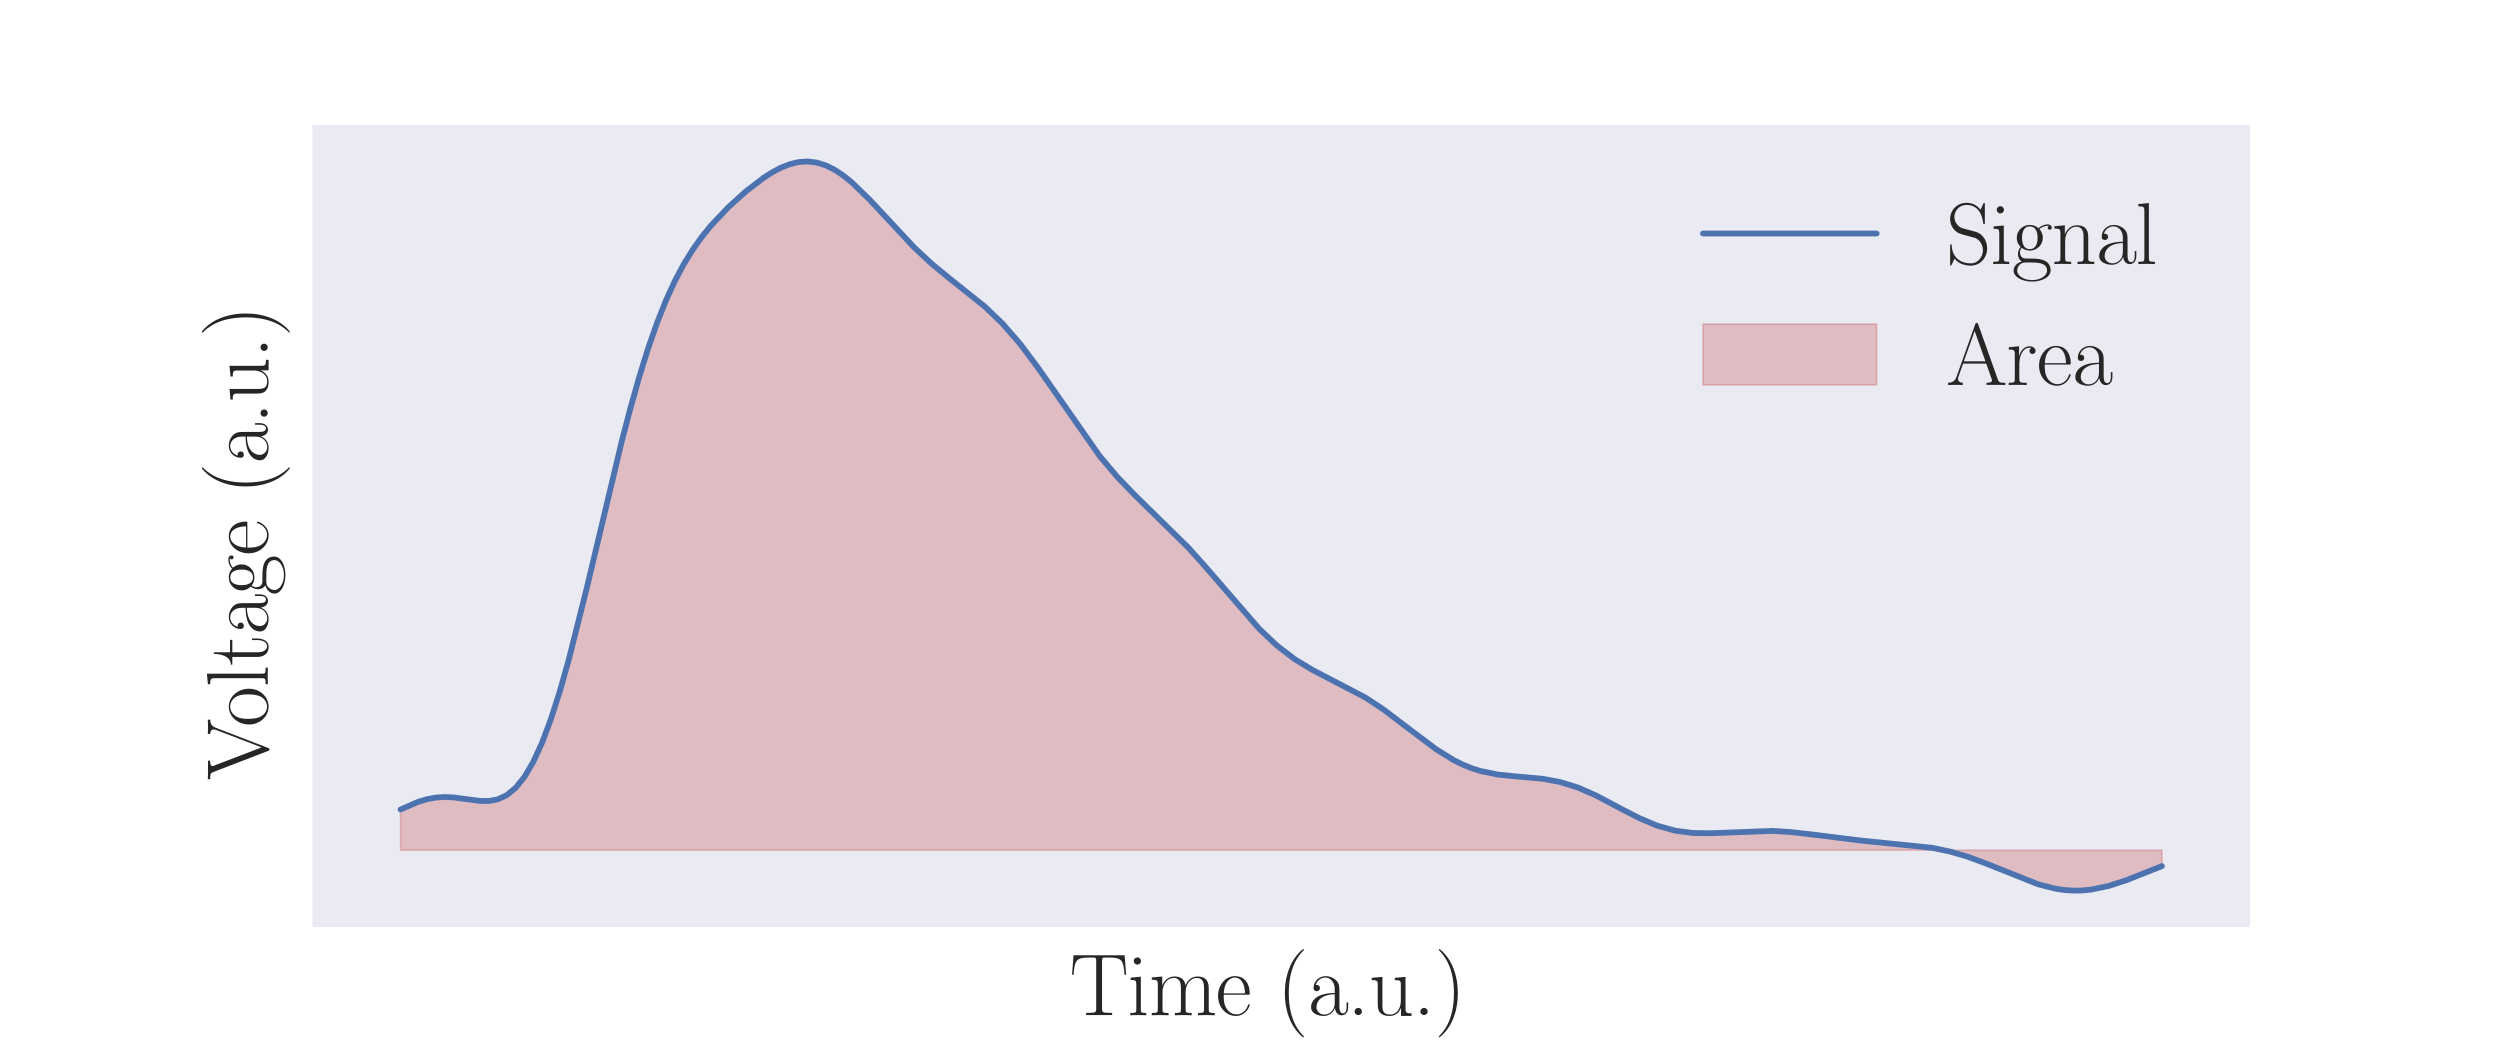 <?xml version="1.0" encoding="utf-8" standalone="no"?>
<!DOCTYPE svg PUBLIC "-//W3C//DTD SVG 1.1//EN"
  "http://www.w3.org/Graphics/SVG/1.1/DTD/svg11.dtd">
<svg xmlns:xlink="http://www.w3.org/1999/xlink" width="432pt" height="180pt" viewBox="0 0 432 180" xmlns="http://www.w3.org/2000/svg" version="1.1">
 <defs>
  <style type="text/css">*{stroke-linejoin: round; stroke-linecap: butt}</style>
 </defs>
 <g id="figure_1">
  <g id="patch_1">
   <path d="M 0 180 
L 432 180 
L 432 0 
L 0 0 
z
" style="fill: #ffffff"/>
  </g>
  <g id="axes_1">
   <g id="patch_2">
    <path d="M 54 160.2 
L 388.8 160.2 
L 388.8 21.6 
L 54 21.6 
z
" style="fill: #eaeaf2"/>
   </g>
   <g id="matplotlib.axis_1">
    <g id="text_1">
     <!-- Time (a.u.) -->
     <g style="fill: #262626" transform="translate(184.819 175.408) scale(0.15 -0.15)">
      <defs>
       <path id="CMR17-54" d="M 3981 4326 
L 288 4326 
L 179 2918 
L 294 2918 
C 378 3976 467 4160 1453 4160 
C 1568 4160 1754 4160 1805 4154 
C 1926 4135 1926 4058 1926 3912 
L 1926 459 
C 1926 230 1907 160 1376 160 
L 1197 160 
L 1197 0 
C 1504 0 1824 0 2138 0 
C 2451 0 2771 0 3078 0 
L 3078 160 
L 2899 160 
C 2368 160 2349 230 2349 459 
L 2349 3912 
C 2349 4052 2349 4129 2464 4154 
C 2515 4160 2701 4160 2816 4160 
C 3795 4160 3891 3976 3974 2918 
L 4090 2918 
L 3981 4326 
z
" transform="scale(0.016)"/>
       <path id="CMR17-69" d="M 992 3909 
C 992 4049 877 4170 730 4170 
C 589 4170 467 4056 467 3909 
C 467 3769 582 3648 730 3648 
C 870 3648 992 3763 992 3909 
z
M 243 2706 
L 243 2541 
C 602 2541 653 2502 653 2197 
L 653 427 
C 653 184 627 153 218 153 
L 218 -13 
C 371 0 646 0 806 0 
C 960 0 1222 0 1370 -13 
L 1370 153 
C 992 153 979 191 979 420 
L 979 2776 
L 243 2706 
z
" transform="scale(0.016)"/>
       <path id="CMR17-6d" d="M 4326 1933 
C 4326 2252 4269 2790 3507 2790 
C 3072 2790 2771 2496 2656 2151 
L 2650 2151 
C 2573 2676 2195 2790 1837 2790 
C 1331 2790 1069 2400 973 2144 
L 966 2144 
L 966 2790 
L 211 2720 
L 211 2554 
C 589 2554 646 2515 646 2208 
L 646 428 
C 646 184 621 153 211 153 
L 211 -13 
C 365 0 646 0 813 0 
C 979 0 1267 0 1421 -13 
L 1421 153 
C 1011 153 986 178 986 428 
L 986 1658 
C 986 2247 1344 2688 1792 2688 
C 2266 2688 2317 2266 2317 1958 
L 2317 428 
C 2317 184 2291 153 1882 153 
L 1882 -13 
C 2035 0 2317 0 2483 0 
C 2650 0 2938 0 3091 -13 
L 3091 153 
C 2682 153 2656 178 2656 428 
L 2656 1658 
C 2656 2247 3014 2688 3462 2688 
C 3936 2688 3987 2266 3987 1958 
L 3987 428 
C 3987 184 3962 153 3552 153 
L 3552 -13 
C 3706 0 3987 0 4154 0 
C 4320 0 4608 0 4762 -13 
L 4762 153 
C 4352 153 4326 178 4326 428 
L 4326 1933 
z
" transform="scale(0.016)"/>
       <path id="CMR17-65" d="M 2438 1472 
C 2464 1498 2464 1511 2464 1576 
C 2464 2238 2118 2816 1389 2816 
C 710 2816 173 2169 173 1383 
C 173 551 781 -64 1459 -64 
C 2176 -64 2458 607 2458 740 
C 2458 784 2419 784 2406 784 
C 2362 784 2355 771 2330 696 
C 2189 265 1837 51 1504 51 
C 1229 51 954 203 781 480 
C 582 803 582 1176 582 1472 
L 2438 1472 
z
M 589 1568 
C 634 2505 1126 2714 1382 2714 
C 1818 2714 2112 2297 2118 1568 
L 589 1568 
z
" transform="scale(0.016)"/>
       <path id="CMR17-28" d="M 1958 -1561 
C 1958 -1555 1958 -1542 1939 -1523 
C 1645 -1224 858 -407 858 1581 
C 858 3569 1632 4379 1946 4697 
C 1946 4704 1958 4717 1958 4736 
C 1958 4755 1939 4768 1914 4768 
C 1843 4768 1299 4296 986 3594 
C 666 2887 576 2199 576 1588 
C 576 1128 621 351 1005 -471 
C 1312 -1135 1837 -1600 1914 -1600 
C 1946 -1600 1958 -1587 1958 -1561 
z
" transform="scale(0.016)"/>
       <path id="CMR17-61" d="M 2304 1653 
C 2304 2072 2304 2294 2035 2543 
C 1798 2752 1523 2816 1306 2816 
C 800 2816 435 2407 435 1971 
C 435 1728 627 1728 666 1728 
C 749 1728 896 1778 896 1954 
C 896 2112 774 2181 666 2181 
C 640 2181 608 2174 589 2168 
C 723 2592 1069 2714 1293 2714 
C 1613 2714 1965 2429 1965 1885 
L 1965 1600 
C 1587 1600 1133 1549 774 1357 
C 371 1133 256 813 256 570 
C 256 77 832 -64 1171 -64 
C 1523 -64 1850 139 1990 511 
C 2003 233 2182 -18 2464 -18 
C 2598 -18 2938 70 2938 567 
L 2938 920 
L 2822 920 
L 2822 562 
C 2822 178 2650 128 2566 128 
C 2304 128 2304 458 2304 738 
L 2304 1653 
z
M 1965 870 
C 1965 317 1568 38 1216 38 
C 896 38 646 275 646 570 
C 646 761 730 1100 1101 1305 
C 1408 1478 1760 1504 1965 1504 
L 1965 870 
z
" transform="scale(0.016)"/>
       <path id="CMR17-2e" d="M 1062 261 
C 1062 420 934 522 800 522 
C 672 522 538 420 538 261 
C 538 102 666 0 800 0 
C 928 0 1062 102 1062 261 
z
" transform="scale(0.016)"/>
       <path id="CMR17-75" d="M 1882 2693 
L 1882 2528 
C 2259 2528 2317 2489 2317 2186 
L 2317 1032 
C 2317 500 2029 38 1555 38 
C 1030 38 986 348 986 678 
L 986 2763 
L 211 2693 
L 211 2528 
C 467 2528 640 2528 646 2274 
L 646 1058 
C 646 633 646 361 813 183 
C 896 101 1056 -64 1517 -64 
C 2061 -64 2272 377 2323 506 
L 2330 506 
L 2330 -63 
L 3091 -63 
L 3091 128 
C 2714 128 2656 166 2656 473 
L 2656 2763 
L 1882 2693 
z
" transform="scale(0.016)"/>
       <path id="CMR17-29" d="M 1683 1581 
C 1683 2040 1638 2817 1254 3639 
C 947 4303 422 4768 346 4768 
C 326 4768 301 4761 301 4729 
C 301 4717 307 4710 314 4697 
C 621 4378 1402 3568 1402 1584 
C 1402 -407 627 -1217 314 -1537 
C 307 -1549 301 -1556 301 -1568 
C 301 -1600 326 -1600 346 -1600 
C 416 -1600 960 -1128 1274 -426 
C 1594 281 1683 969 1683 1581 
z
" transform="scale(0.016)"/>
      </defs>
      <use xlink:href="#CMR17-54" transform="scale(0.996)"/>
      <use xlink:href="#CMR17-69" transform="translate(66.51 0) scale(0.996)"/>
      <use xlink:href="#CMR17-6d" transform="translate(91.381 0) scale(0.996)"/>
      <use xlink:href="#CMR17-65" transform="translate(168.301 0) scale(0.996)"/>
      <use xlink:href="#CMR17-28" transform="translate(238.862 0) scale(0.996)"/>
      <use xlink:href="#CMR17-61" transform="translate(274.143 0) scale(0.996)"/>
      <use xlink:href="#CMR17-2e" transform="translate(319.833 0) scale(0.996)"/>
      <use xlink:href="#CMR17-75" transform="translate(344.704 0) scale(0.996)"/>
      <use xlink:href="#CMR17-2e" transform="translate(395.6 0) scale(0.996)"/>
      <use xlink:href="#CMR17-29" transform="translate(420.471 0) scale(0.996)"/>
     </g>
    </g>
   </g>
   <g id="matplotlib.axis_2">
    <g id="text_2">
     <!-- Voltage (a.u.) -->
     <g style="fill: #262626" transform="translate(46.264 134.795) rotate(-90) scale(0.15 -0.15)">
      <defs>
       <path id="CMR17-56" d="M 3776 3745 
C 3834 3886 3936 4160 4365 4160 
L 4365 4332 
C 4218 4319 4051 4319 3891 4319 
C 3738 4319 3475 4319 3328 4332 
L 3328 4160 
C 3648 4160 3661 3936 3661 3898 
C 3661 3827 3642 3783 3622 3732 
L 2362 446 
L 1043 3886 
C 1024 3931 1011 3963 1011 3994 
C 1011 4160 1267 4160 1402 4160 
L 1402 4319 
C 1197 4319 896 4319 685 4319 
C 518 4319 218 4319 64 4332 
L 64 4160 
C 435 4160 506 4135 582 3931 
L 2106 -26 
C 2138 -115 2144 -128 2214 -128 
C 2285 -128 2291 -115 2323 -26 
L 3776 3745 
z
" transform="scale(0.016)"/>
       <path id="CMR17-6f" d="M 2758 1356 
C 2758 2176 2163 2816 1466 2816 
C 768 2816 173 2176 173 1356 
C 173 551 768 -64 1466 -64 
C 2163 -64 2758 551 2758 1356 
z
M 1466 51 
C 1165 51 909 230 762 480 
C 602 767 582 1126 582 1408 
C 582 1677 595 2010 762 2298 
C 890 2509 1139 2714 1466 2714 
C 1754 2714 1997 2554 2150 2330 
C 2349 2029 2349 1607 2349 1408 
C 2349 1158 2336 775 2163 467 
C 1984 173 1709 51 1466 51 
z
" transform="scale(0.016)"/>
       <path id="CMR17-6c" d="M 979 4396 
L 218 4326 
L 218 4160 
C 595 4160 653 4122 653 3817 
L 653 426 
C 653 184 627 153 218 153 
L 218 -13 
C 371 0 653 0 813 0 
C 979 0 1261 0 1414 -13 
L 1414 153 
C 1005 153 979 178 979 426 
L 979 4396 
z
" transform="scale(0.016)"/>
       <path id="CMR17-74" d="M 966 2560 
L 1862 2560 
L 1862 2725 
L 966 2725 
L 966 3904 
L 851 3904 
C 838 3245 614 2668 70 2668 
L 70 2560 
L 627 2560 
L 627 771 
C 627 650 627 -64 1370 -64 
C 1747 -64 1965 306 1965 777 
L 1965 1140 
L 1850 1140 
L 1850 783 
C 1850 344 1677 51 1408 51 
C 1222 51 966 178 966 758 
L 966 2560 
z
" transform="scale(0.016)"/>
       <path id="CMR17-67" d="M 710 1164 
C 832 1068 1043 960 1299 960 
C 1805 960 2240 1357 2240 1888 
C 2240 2054 2189 2310 1997 2509 
C 2176 2692 2438 2752 2586 2752 
C 2611 2752 2650 2752 2682 2734 
C 2656 2728 2598 2703 2598 2605 
C 2598 2527 2656 2471 2739 2471 
C 2835 2471 2886 2533 2886 2614 
C 2886 2731 2790 2854 2586 2854 
C 2330 2854 2106 2738 1926 2580 
C 1734 2753 1504 2816 1299 2816 
C 794 2816 358 2419 358 1888 
C 358 1522 570 1292 634 1228 
C 442 1004 442 743 442 711 
C 442 545 506 302 723 168 
C 390 85 128 -169 128 -486 
C 128 -943 736 -1280 1466 -1280 
C 2170 -1280 2803 -956 2803 -479 
C 2803 384 1856 384 1363 384 
C 1216 384 954 384 922 391 
C 723 423 589 602 589 826 
C 589 883 589 1024 710 1164 
z
M 1299 1068 
C 736 1068 736 1760 736 1889 
C 736 2016 736 2708 1299 2708 
C 1862 2708 1862 2016 1862 1889 
C 1862 1760 1862 1068 1299 1068 
z
M 1466 -1171 
C 826 -1171 384 -835 384 -486 
C 384 -289 493 -105 634 -4 
C 794 104 858 104 1293 104 
C 1818 104 2547 104 2547 -486 
C 2547 -835 2106 -1171 1466 -1171 
z
" transform="scale(0.016)"/>
      </defs>
      <use xlink:href="#CMR17-56" transform="scale(0.996)"/>
      <use xlink:href="#CMR17-6f" transform="translate(61.265 0) scale(0.996)"/>
      <use xlink:href="#CMR17-6c" transform="translate(106.956 0) scale(0.996)"/>
      <use xlink:href="#CMR17-74" transform="translate(131.827 0) scale(0.996)"/>
      <use xlink:href="#CMR17-61" transform="translate(167.107 0) scale(0.996)"/>
      <use xlink:href="#CMR17-67" transform="translate(212.798 0) scale(0.996)"/>
      <use xlink:href="#CMR17-65" transform="translate(258.488 0) scale(0.996)"/>
      <use xlink:href="#CMR17-28" transform="translate(329.05 0) scale(0.996)"/>
      <use xlink:href="#CMR17-61" transform="translate(364.331 0) scale(0.996)"/>
      <use xlink:href="#CMR17-2e" transform="translate(410.021 0) scale(0.996)"/>
      <use xlink:href="#CMR17-75" transform="translate(434.892 0) scale(0.996)"/>
      <use xlink:href="#CMR17-2e" transform="translate(485.788 0) scale(0.996)"/>
      <use xlink:href="#CMR17-29" transform="translate(510.659 0) scale(0.996)"/>
     </g>
    </g>
   </g>
   <g id="PolyCollection_1">
    <defs>
     <path id="mc242a52dd7" d="M 69.218 -33.087 
L 69.218 -40.12 
L 70.748 -40.841 
L 72.277 -41.451 
L 73.807 -41.908 
L 75.336 -42.185 
L 76.866 -42.276 
L 78.395 -42.202 
L 79.924 -42.011 
L 81.454 -41.777 
L 82.983 -41.599 
L 84.513 -41.593 
L 86.042 -41.886 
L 87.572 -42.604 
L 89.101 -43.863 
L 90.631 -45.761 
L 92.16 -48.367 
L 93.69 -51.715 
L 95.219 -55.802 
L 96.749 -60.585 
L 98.278 -65.983 
L 99.807 -71.884 
L 101.337 -78.15 
L 102.866 -84.63 
L 104.396 -91.165 
L 105.925 -97.603 
L 107.455 -103.803 
L 108.984 -109.649 
L 110.514 -115.05 
L 112.043 -119.947 
L 113.573 -124.312 
L 115.102 -128.146 
L 116.632 -131.478 
L 118.161 -134.355 
L 119.691 -136.839 
L 121.22 -138.997 
L 122.749 -140.896 
L 124.279 -142.597 
L 125.808 -144.148 
L 127.338 -145.581 
L 128.867 -146.913 
L 130.397 -148.145 
L 131.926 -149.262 
L 133.456 -150.239 
L 134.985 -151.044 
L 136.515 -151.643 
L 138.044 -152.003 
L 139.574 -152.1 
L 141.103 -151.916 
L 142.633 -151.447 
L 144.162 -150.7 
L 145.691 -149.695 
L 147.221 -148.464 
L 148.75 -147.047 
L 150.28 -145.491 
L 151.809 -143.846 
L 153.339 -142.162 
L 154.868 -140.483 
L 156.398 -138.847 
L 157.927 -137.285 
L 159.457 -135.812 
L 160.986 -134.433 
L 162.516 -133.14 
L 164.045 -131.914 
L 165.575 -130.727 
L 167.104 -129.542 
L 168.633 -128.323 
L 170.163 -127.031 
L 171.692 -125.632 
L 173.222 -124.099 
L 174.751 -122.418 
L 176.281 -120.581 
L 177.81 -118.599 
L 179.34 -116.489 
L 180.869 -114.281 
L 182.399 -112.014 
L 183.928 -109.728 
L 185.458 -107.466 
L 186.987 -105.265 
L 188.516 -103.157 
L 190.046 -101.164 
L 191.575 -99.296 
L 193.105 -97.552 
L 194.634 -95.92 
L 196.164 -94.378 
L 197.693 -92.897 
L 199.223 -91.447 
L 200.752 -89.995 
L 202.282 -88.513 
L 203.811 -86.977 
L 205.341 -85.374 
L 206.87 -83.698 
L 208.4 -81.955 
L 209.929 -80.161 
L 211.458 -78.337 
L 212.988 -76.512 
L 214.517 -74.72 
L 216.047 -72.991 
L 217.576 -71.357 
L 219.106 -69.84 
L 220.635 -68.458 
L 222.165 -67.216 
L 223.694 -66.112 
L 225.224 -65.133 
L 226.753 -64.257 
L 228.283 -63.457 
L 229.812 -62.698 
L 231.342 -61.95 
L 232.871 -61.179 
L 234.4 -60.36 
L 235.93 -59.473 
L 237.459 -58.507 
L 238.989 -57.463 
L 240.518 -56.347 
L 242.048 -55.179 
L 243.577 -53.983 
L 245.107 -52.788 
L 246.636 -51.627 
L 248.166 -50.531 
L 249.695 -49.528 
L 251.225 -48.64 
L 252.754 -47.883 
L 254.284 -47.262 
L 255.813 -46.774 
L 257.342 -46.41 
L 258.872 -46.151 
L 260.401 -45.97 
L 261.931 -45.84 
L 263.46 -45.727 
L 264.99 -45.601 
L 266.519 -45.433 
L 268.049 -45.196 
L 269.578 -44.872 
L 271.108 -44.449 
L 272.637 -43.923 
L 274.167 -43.299 
L 275.696 -42.589 
L 277.225 -41.813 
L 278.755 -40.996 
L 280.284 -40.167 
L 281.814 -39.357 
L 283.343 -38.594 
L 284.873 -37.905 
L 286.402 -37.312 
L 287.932 -36.827 
L 289.461 -36.459 
L 290.991 -36.205 
L 292.52 -36.057 
L 294.05 -36.001 
L 295.579 -36.017 
L 297.109 -36.084 
L 298.638 -36.178 
L 300.167 -36.278 
L 301.697 -36.365 
L 303.226 -36.423 
L 304.756 -36.443 
L 306.285 -36.418 
L 307.815 -36.348 
L 309.344 -36.234 
L 310.874 -36.083 
L 312.403 -35.903 
L 313.933 -35.705 
L 315.462 -35.498 
L 316.992 -35.292 
L 318.521 -35.095 
L 320.051 -34.912 
L 321.58 -34.748 
L 323.109 -34.6 
L 324.639 -34.468 
L 326.168 -34.344 
L 327.698 -34.22 
L 329.227 -34.086 
L 330.757 -33.931 
L 332.286 -33.742 
L 333.816 -33.509 
L 335.345 -33.222 
L 336.875 -32.874 
L 338.404 -32.462 
L 339.934 -31.986 
L 341.463 -31.451 
L 342.993 -30.863 
L 344.522 -30.238 
L 346.051 -29.591 
L 347.581 -28.941 
L 349.11 -28.312 
L 350.64 -27.724 
L 352.169 -27.2 
L 353.699 -26.761 
L 355.228 -26.423 
L 356.758 -26.2 
L 358.287 -26.1 
L 359.817 -26.126 
L 361.346 -26.276 
L 362.876 -26.543 
L 364.405 -26.915 
L 365.934 -27.376 
L 367.464 -27.908 
L 368.993 -28.492 
L 370.523 -29.105 
L 372.052 -29.729 
L 373.582 -30.345 
L 373.582 -33.087 
L 373.582 -33.087 
L 372.052 -33.087 
L 370.523 -33.087 
L 368.993 -33.087 
L 367.464 -33.087 
L 365.934 -33.087 
L 364.405 -33.087 
L 362.876 -33.087 
L 361.346 -33.087 
L 359.817 -33.087 
L 358.287 -33.087 
L 356.758 -33.087 
L 355.228 -33.087 
L 353.699 -33.087 
L 352.169 -33.087 
L 350.64 -33.087 
L 349.11 -33.087 
L 347.581 -33.087 
L 346.051 -33.087 
L 344.522 -33.087 
L 342.993 -33.087 
L 341.463 -33.087 
L 339.934 -33.087 
L 338.404 -33.087 
L 336.875 -33.087 
L 335.345 -33.087 
L 333.816 -33.087 
L 332.286 -33.087 
L 330.757 -33.087 
L 329.227 -33.087 
L 327.698 -33.087 
L 326.168 -33.087 
L 324.639 -33.087 
L 323.109 -33.087 
L 321.58 -33.087 
L 320.051 -33.087 
L 318.521 -33.087 
L 316.992 -33.087 
L 315.462 -33.087 
L 313.933 -33.087 
L 312.403 -33.087 
L 310.874 -33.087 
L 309.344 -33.087 
L 307.815 -33.087 
L 306.285 -33.087 
L 304.756 -33.087 
L 303.226 -33.087 
L 301.697 -33.087 
L 300.167 -33.087 
L 298.638 -33.087 
L 297.109 -33.087 
L 295.579 -33.087 
L 294.05 -33.087 
L 292.52 -33.087 
L 290.991 -33.087 
L 289.461 -33.087 
L 287.932 -33.087 
L 286.402 -33.087 
L 284.873 -33.087 
L 283.343 -33.087 
L 281.814 -33.087 
L 280.284 -33.087 
L 278.755 -33.087 
L 277.225 -33.087 
L 275.696 -33.087 
L 274.167 -33.087 
L 272.637 -33.087 
L 271.108 -33.087 
L 269.578 -33.087 
L 268.049 -33.087 
L 266.519 -33.087 
L 264.99 -33.087 
L 263.46 -33.087 
L 261.931 -33.087 
L 260.401 -33.087 
L 258.872 -33.087 
L 257.342 -33.087 
L 255.813 -33.087 
L 254.284 -33.087 
L 252.754 -33.087 
L 251.225 -33.087 
L 249.695 -33.087 
L 248.166 -33.087 
L 246.636 -33.087 
L 245.107 -33.087 
L 243.577 -33.087 
L 242.048 -33.087 
L 240.518 -33.087 
L 238.989 -33.087 
L 237.459 -33.087 
L 235.93 -33.087 
L 234.4 -33.087 
L 232.871 -33.087 
L 231.342 -33.087 
L 229.812 -33.087 
L 228.283 -33.087 
L 226.753 -33.087 
L 225.224 -33.087 
L 223.694 -33.087 
L 222.165 -33.087 
L 220.635 -33.087 
L 219.106 -33.087 
L 217.576 -33.087 
L 216.047 -33.087 
L 214.517 -33.087 
L 212.988 -33.087 
L 211.458 -33.087 
L 209.929 -33.087 
L 208.4 -33.087 
L 206.87 -33.087 
L 205.341 -33.087 
L 203.811 -33.087 
L 202.282 -33.087 
L 200.752 -33.087 
L 199.223 -33.087 
L 197.693 -33.087 
L 196.164 -33.087 
L 194.634 -33.087 
L 193.105 -33.087 
L 191.575 -33.087 
L 190.046 -33.087 
L 188.516 -33.087 
L 186.987 -33.087 
L 185.458 -33.087 
L 183.928 -33.087 
L 182.399 -33.087 
L 180.869 -33.087 
L 179.34 -33.087 
L 177.81 -33.087 
L 176.281 -33.087 
L 174.751 -33.087 
L 173.222 -33.087 
L 171.692 -33.087 
L 170.163 -33.087 
L 168.633 -33.087 
L 167.104 -33.087 
L 165.575 -33.087 
L 164.045 -33.087 
L 162.516 -33.087 
L 160.986 -33.087 
L 159.457 -33.087 
L 157.927 -33.087 
L 156.398 -33.087 
L 154.868 -33.087 
L 153.339 -33.087 
L 151.809 -33.087 
L 150.28 -33.087 
L 148.75 -33.087 
L 147.221 -33.087 
L 145.691 -33.087 
L 144.162 -33.087 
L 142.633 -33.087 
L 141.103 -33.087 
L 139.574 -33.087 
L 138.044 -33.087 
L 136.515 -33.087 
L 134.985 -33.087 
L 133.456 -33.087 
L 131.926 -33.087 
L 130.397 -33.087 
L 128.867 -33.087 
L 127.338 -33.087 
L 125.808 -33.087 
L 124.279 -33.087 
L 122.749 -33.087 
L 121.22 -33.087 
L 119.691 -33.087 
L 118.161 -33.087 
L 116.632 -33.087 
L 115.102 -33.087 
L 113.573 -33.087 
L 112.043 -33.087 
L 110.514 -33.087 
L 108.984 -33.087 
L 107.455 -33.087 
L 105.925 -33.087 
L 104.396 -33.087 
L 102.866 -33.087 
L 101.337 -33.087 
L 99.807 -33.087 
L 98.278 -33.087 
L 96.749 -33.087 
L 95.219 -33.087 
L 93.69 -33.087 
L 92.16 -33.087 
L 90.631 -33.087 
L 89.101 -33.087 
L 87.572 -33.087 
L 86.042 -33.087 
L 84.513 -33.087 
L 82.983 -33.087 
L 81.454 -33.087 
L 79.924 -33.087 
L 78.395 -33.087 
L 76.866 -33.087 
L 75.336 -33.087 
L 73.807 -33.087 
L 72.277 -33.087 
L 70.748 -33.087 
L 69.218 -33.087 
z
" style="stroke: #c44e52; stroke-opacity: 0.3; stroke-width: 0.3"/>
    </defs>
    <g clip-path="url(#pe7fa29976f)">
     <use xlink:href="#mc242a52dd7" x="0" y="180" style="fill: #c44e52; fill-opacity: 0.3; stroke: #c44e52; stroke-opacity: 0.3; stroke-width: 0.3"/>
    </g>
   </g>
   <g id="line2d_1">
    <path d="M 69.218 139.88 
L 72.277 138.549 
L 73.807 138.092 
L 75.336 137.815 
L 76.866 137.724 
L 78.395 137.798 
L 82.983 138.401 
L 84.513 138.407 
L 86.042 138.114 
L 87.572 137.396 
L 89.101 136.137 
L 90.631 134.239 
L 92.16 131.633 
L 93.69 128.285 
L 95.219 124.198 
L 96.749 119.415 
L 98.278 114.017 
L 101.337 101.85 
L 107.455 76.197 
L 108.984 70.351 
L 110.514 64.95 
L 112.043 60.053 
L 113.573 55.688 
L 115.102 51.854 
L 116.632 48.522 
L 118.161 45.645 
L 119.691 43.161 
L 121.22 41.003 
L 122.749 39.104 
L 125.808 35.852 
L 128.867 33.087 
L 131.926 30.738 
L 133.456 29.761 
L 134.985 28.956 
L 136.515 28.357 
L 138.044 27.997 
L 139.574 27.9 
L 141.103 28.084 
L 142.633 28.553 
L 144.162 29.3 
L 145.691 30.305 
L 147.221 31.536 
L 150.28 34.509 
L 157.927 42.715 
L 160.986 45.567 
L 164.045 48.086 
L 170.163 52.969 
L 173.222 55.901 
L 176.281 59.419 
L 179.34 63.511 
L 190.046 78.836 
L 193.105 82.448 
L 196.164 85.622 
L 205.341 94.626 
L 208.4 98.045 
L 217.576 108.643 
L 220.635 111.542 
L 223.694 113.888 
L 226.753 115.743 
L 235.93 120.527 
L 238.989 122.537 
L 243.577 126.017 
L 248.166 129.469 
L 251.225 131.36 
L 252.754 132.117 
L 254.284 132.738 
L 255.813 133.226 
L 258.872 133.849 
L 261.931 134.16 
L 266.519 134.567 
L 269.578 135.128 
L 272.637 136.077 
L 275.696 137.411 
L 280.284 139.833 
L 283.343 141.406 
L 286.402 142.688 
L 289.461 143.541 
L 292.52 143.943 
L 295.579 143.983 
L 306.285 143.582 
L 309.344 143.766 
L 313.933 144.295 
L 321.58 145.252 
L 333.816 146.491 
L 336.875 147.126 
L 339.934 148.014 
L 342.993 149.137 
L 352.169 152.8 
L 355.228 153.577 
L 356.758 153.8 
L 358.287 153.9 
L 359.817 153.874 
L 361.346 153.724 
L 364.405 153.085 
L 367.464 152.092 
L 373.582 149.655 
L 373.582 149.655 
" clip-path="url(#pe7fa29976f)" style="fill: none; stroke: #4c72b0; stroke-linecap: round"/>
   </g>
   <g id="patch_3">
    <path d="M 54 160.2 
L 54 21.6 
" style="fill: none"/>
   </g>
   <g id="patch_4">
    <path d="M 388.8 160.2 
L 388.8 21.6 
" style="fill: none"/>
   </g>
   <g id="patch_5">
    <path d="M 54 160.2 
L 388.8 160.2 
" style="fill: none"/>
   </g>
   <g id="patch_6">
    <path d="M 54 21.6 
L 388.8 21.6 
" style="fill: none"/>
   </g>
   <g id="legend_1">
    <g id="line2d_2">
     <path d="M 294.28 40.35 
L 309.28 40.35 
L 324.28 40.35 
" style="fill: none; stroke: #4c72b0; stroke-linecap: round"/>
    </g>
    <g id="text_3">
     <!-- Signal -->
     <g style="fill: #262626" transform="translate(336.28 45.6) scale(0.15 -0.15)">
      <defs>
       <path id="CMR17-53" d="M 2803 4290 
C 2803 4404 2797 4411 2758 4411 
C 2720 4411 2707 4385 2682 4328 
L 2490 3907 
C 2246 4257 1875 4416 1472 4416 
C 819 4416 294 3901 294 3253 
C 294 3056 339 2776 557 2510 
C 794 2218 1018 2167 1530 2033 
C 1722 1982 2042 1899 2106 1874 
C 2470 1722 2662 1341 2662 985 
C 2662 527 2336 38 1779 38 
C 1094 38 454 419 410 1311 
C 403 1413 397 1419 352 1419 
C 301 1419 294 1413 294 1285 
L 294 -1 
C 294 -115 301 -122 339 -122 
C 384 -122 397 -90 486 108 
C 493 127 493 140 614 381 
C 934 -39 1472 -128 1779 -128 
C 2477 -128 2970 451 2970 1124 
C 2970 1454 2848 1708 2778 1823 
C 2509 2230 2221 2306 1914 2382 
C 1869 2402 1856 2402 1498 2490 
C 1152 2579 1005 2624 845 2796 
C 666 2992 602 3196 602 3399 
C 602 3812 934 4263 1478 4263 
C 2157 4263 2579 3786 2675 2993 
C 2694 2878 2701 2872 2746 2872 
C 2803 2872 2803 2891 2803 2999 
L 2803 4290 
z
" transform="scale(0.016)"/>
       <path id="CMR17-6e" d="M 2656 1933 
C 2656 2259 2592 2790 1837 2790 
C 1331 2790 1069 2400 973 2144 
L 966 2144 
L 966 2790 
L 211 2720 
L 211 2554 
C 589 2554 646 2515 646 2208 
L 646 428 
C 646 184 621 153 211 153 
L 211 -13 
C 365 0 646 0 813 0 
C 979 0 1267 0 1421 -13 
L 1421 153 
C 1011 153 986 178 986 428 
L 986 1658 
C 986 2247 1344 2688 1792 2688 
C 2266 2688 2317 2266 2317 1958 
L 2317 428 
C 2317 184 2291 153 1882 153 
L 1882 -13 
C 2035 0 2317 0 2483 0 
C 2650 0 2938 0 3091 -13 
L 3091 153 
C 2682 153 2656 178 2656 428 
L 2656 1933 
z
" transform="scale(0.016)"/>
      </defs>
      <use xlink:href="#CMR17-53" transform="scale(0.996)"/>
      <use xlink:href="#CMR17-69" transform="translate(50.895 0) scale(0.996)"/>
      <use xlink:href="#CMR17-67" transform="translate(75.766 0) scale(0.996)"/>
      <use xlink:href="#CMR17-6e" transform="translate(121.457 0) scale(0.996)"/>
      <use xlink:href="#CMR17-61" transform="translate(172.352 0) scale(0.996)"/>
      <use xlink:href="#CMR17-6c" transform="translate(218.043 0) scale(0.996)"/>
     </g>
    </g>
    <g id="patch_7">
     <path d="M 294.28 66.506 
L 324.28 66.506 
L 324.28 56.006 
L 294.28 56.006 
z
" style="fill: #c44e52; fill-opacity: 0.3; stroke: #c44e52; stroke-opacity: 0.3; stroke-width: 0.3; stroke-linejoin: miter"/>
    </g>
    <g id="text_4">
     <!-- Area -->
     <g style="fill: #262626" transform="translate(336.28 66.506) scale(0.15 -0.15)">
      <defs>
       <path id="CMR17-41" d="M 2323 4378 
C 2291 4461 2278 4480 2214 4480 
C 2150 4480 2138 4461 2106 4378 
L 749 566 
C 627 223 371 153 147 153 
L 147 -13 
C 262 0 518 0 640 0 
C 800 0 1056 0 1210 -13 
L 1210 153 
C 909 153 864 361 864 439 
C 864 497 877 530 890 569 
L 1229 1536 
L 2906 1536 
L 3290 442 
C 3322 365 3322 352 3322 327 
C 3322 153 3046 153 2925 153 
L 2925 0 
C 3110 0 3443 0 3642 0 
C 3808 0 4128 0 4282 -13 
L 4282 153 
C 3942 153 3827 153 3744 387 
L 2323 4378 
z
M 2067 3893 
L 2848 1702 
L 1286 1702 
L 2067 3893 
z
" transform="scale(0.016)"/>
       <path id="CMR17-72" d="M 960 1497 
C 960 2112 1222 2688 1702 2688 
C 1747 2688 1792 2682 1837 2662 
C 1837 2662 1696 2617 1696 2452 
C 1696 2298 1818 2234 1914 2234 
C 1990 2234 2131 2279 2131 2458 
C 2131 2663 1926 2790 1709 2790 
C 1222 2790 1011 2317 947 2093 
L 941 2093 
L 941 2790 
L 198 2720 
L 198 2554 
C 576 2554 634 2515 634 2208 
L 634 428 
C 634 184 608 153 198 153 
L 198 -13 
C 352 0 646 0 813 0 
C 998 0 1325 0 1498 -13 
L 1498 153 
C 1037 153 960 153 960 440 
L 960 1497 
z
" transform="scale(0.016)"/>
      </defs>
      <use xlink:href="#CMR17-41" transform="scale(0.996)"/>
      <use xlink:href="#CMR17-72" transform="translate(69.072 0) scale(0.996)"/>
      <use xlink:href="#CMR17-65" transform="translate(104.353 0) scale(0.996)"/>
      <use xlink:href="#CMR17-61" transform="translate(144.839 0) scale(0.996)"/>
     </g>
    </g>
   </g>
  </g>
 </g>
 <defs>
  <clipPath id="pe7fa29976f">
   <rect x="54" y="21.6" width="334.8" height="138.6"/>
  </clipPath>
 </defs>
</svg>
